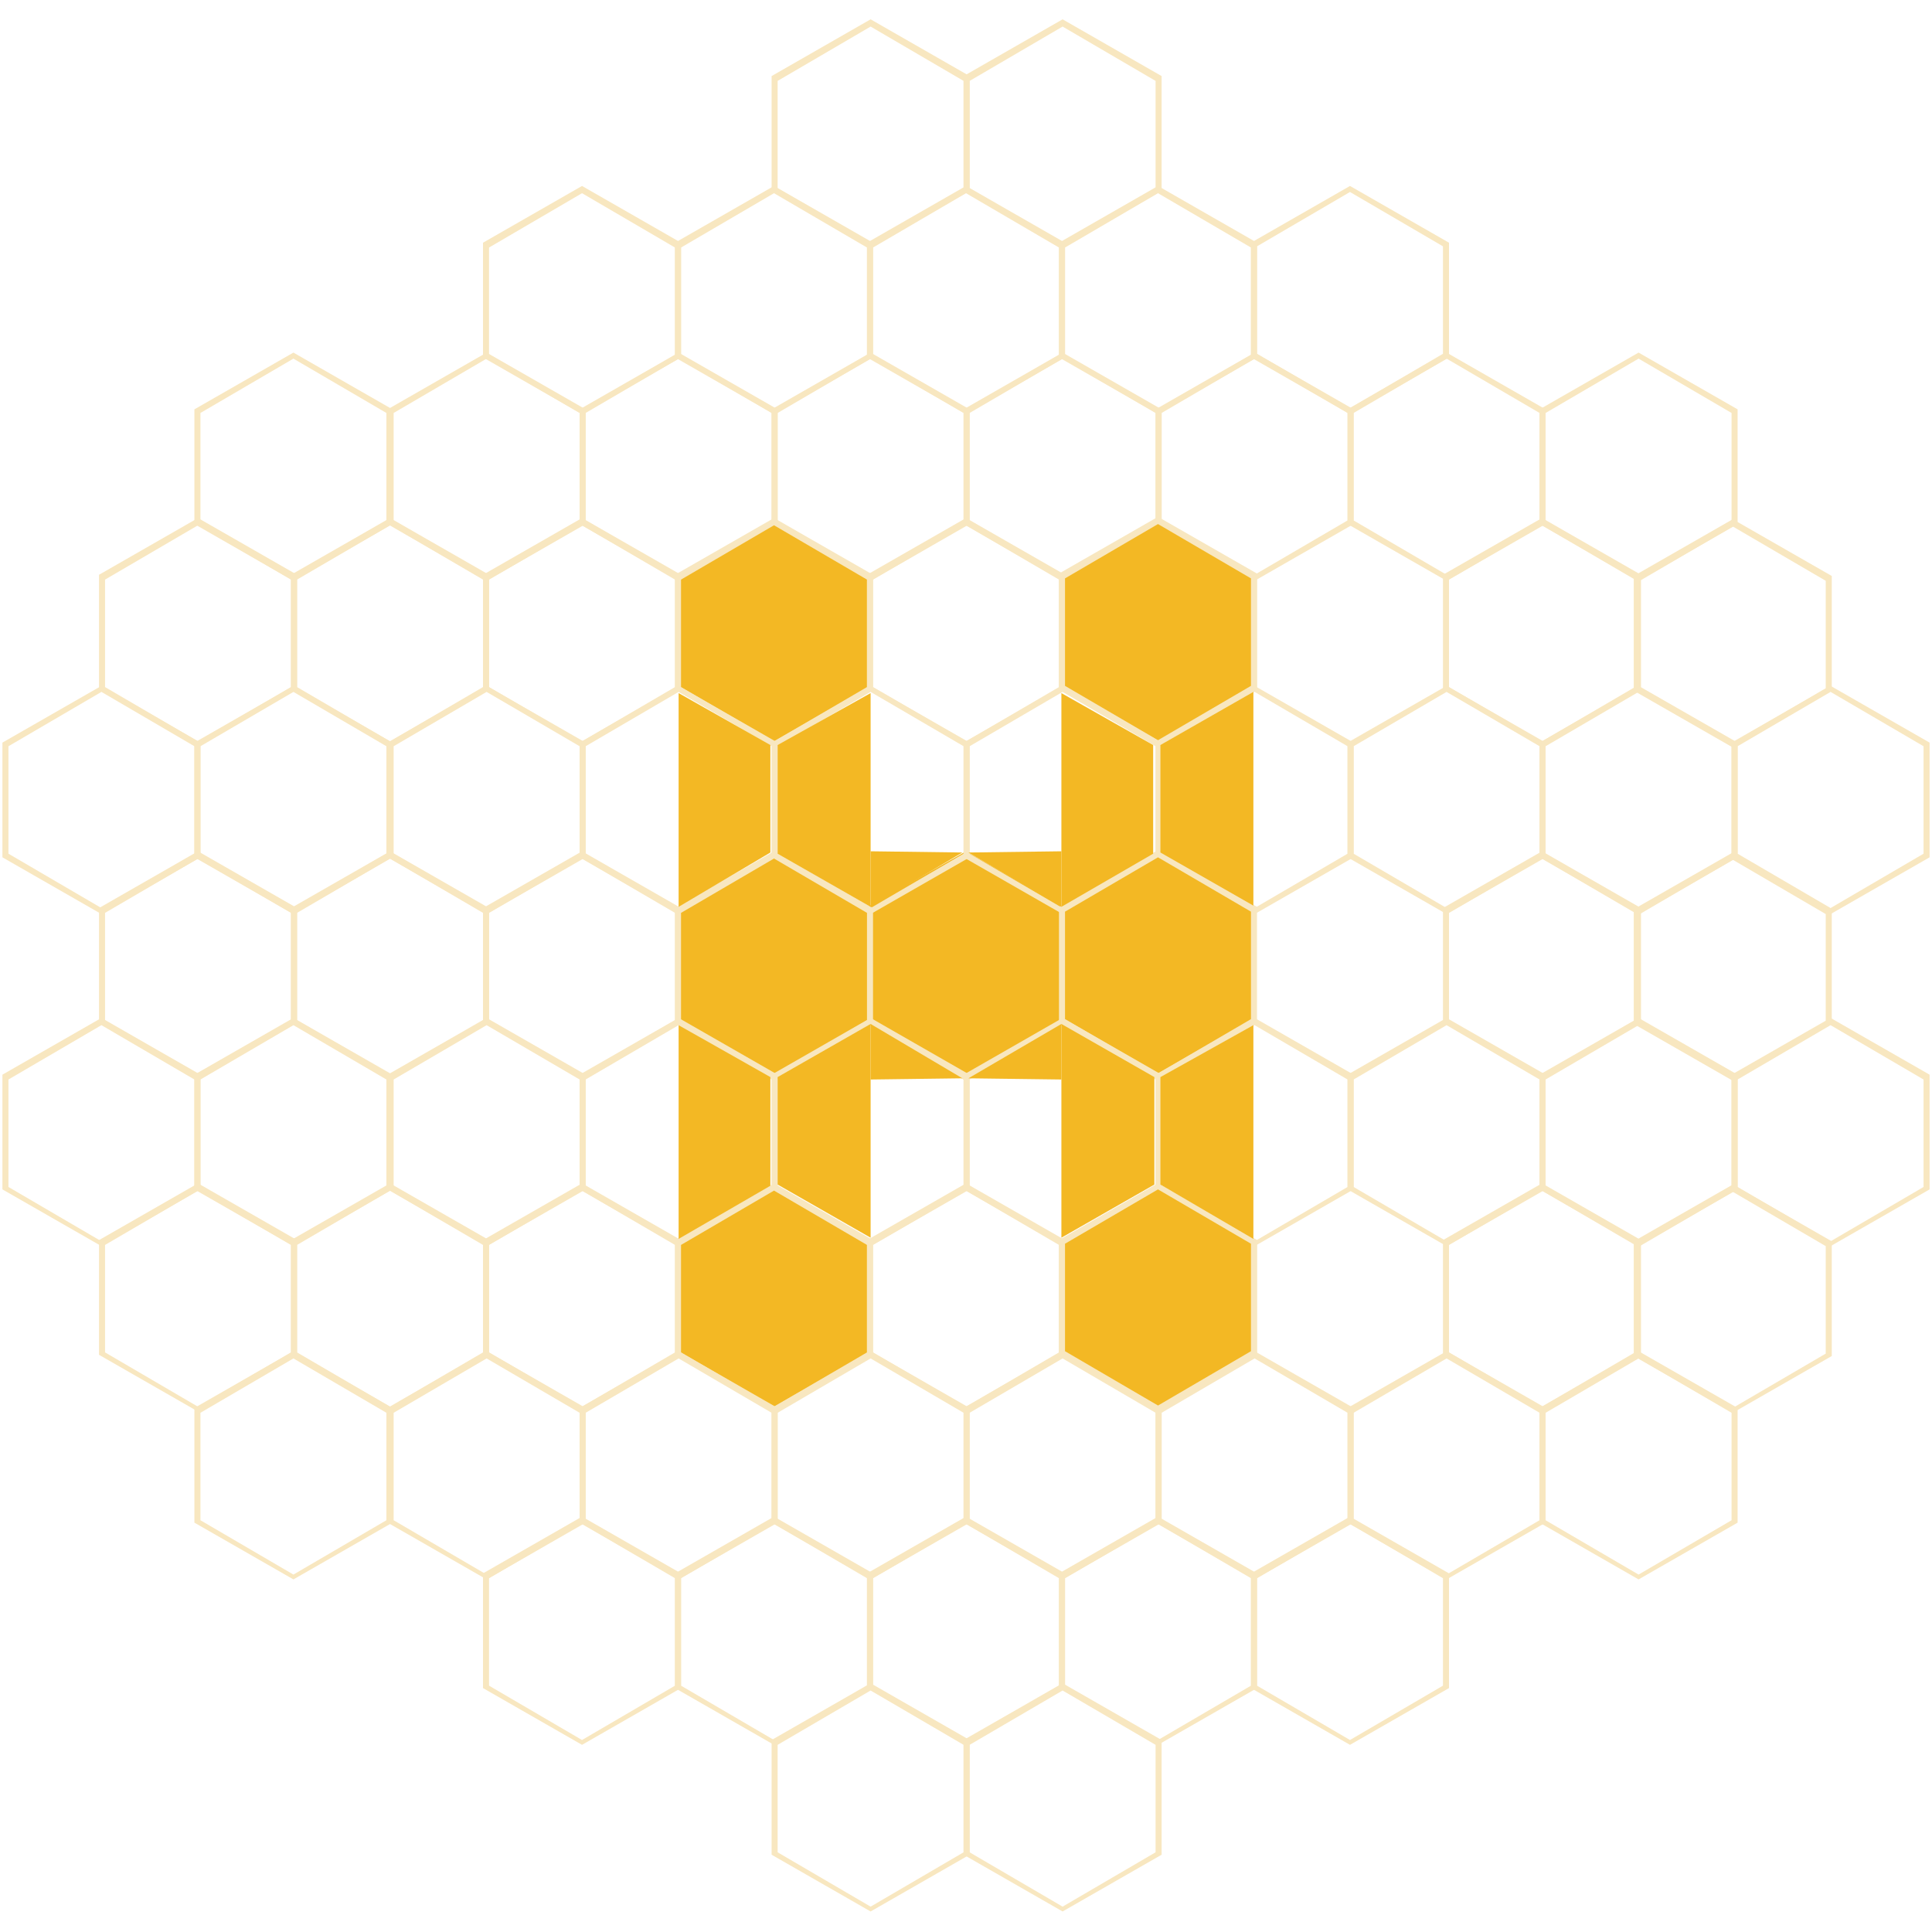 <?xml version="1.0" encoding="UTF-8"?>
<svg id="Livello_1" data-name="Livello 1" xmlns="http://www.w3.org/2000/svg" version="1.1" viewBox="0 0 16 16">
  <defs>
    <style>
      .cls-1 {
        fill: #f8e7c0;
      }

      .cls-1, .cls-2 {
        stroke-width: 0px;
      }

      .cls-2 {
        fill: #f3b824;
      }
    </style>
  </defs>
  <polygon class="cls-2" points="7.17 7.52 7.17 8.47 8 8.95 8.82 8.47 8.82 7.52 8 7.05 7.17 7.52"/>
  <path class="cls-1" d="M7.21.22l.77.45v.89l-.77.45-.77-.45v-.89l.77-.45M7.21.16l-.82.47v.95l.82.47.82-.47v-.95l-.82-.47h0Z"/>
  <path class="cls-1" d="M8.8.22l.77.45v.89l-.77.45-.77-.45v-.89l.77-.45M8.8.16l-.82.47v.95l.82.47.82-.47v-.95l-.82-.47h0Z"/>
  <path class="cls-1" d="M4.82,1.6l.77.45v.89l-.77.45-.77-.45v-.89l.77-.45M4.82,1.54l-.82.47v.95l.82.47.82-.47v-.95l-.82-.47h0Z"/>
  <path class="cls-1" d="M6.41,1.6l.77.45v.89l-.77.45-.77-.45v-.89l.77-.45M6.41,1.54l-.82.47v.95l.82.47.82-.47v-.95l-.82-.47h0Z"/>
  <path class="cls-1" d="M8,1.6l.77.45v.89l-.77.45-.77-.45v-.89l.77-.45M8,1.54l-.82.47v.95l.82.47.82-.47v-.95l-.82-.47h0Z"/>
  <path class="cls-1" d="M9.59,1.6l.77.45v.89l-.77.45-.77-.45v-.89l.77-.45M9.59,1.54l-.82.47v.95l.82.47.82-.47v-.95l-.82-.47h0Z"/>
  <path class="cls-1" d="M11.18,1.59l.77.45v.89l-.77.45-.77-.45v-.89l.77-.45M11.18,1.54l-.82.47v.95l.82.47.82-.47v-.95l-.82-.47h0Z"/>
  <path class="cls-1" d="M2.43,2.97l.77.45v.89l-.77.45-.77-.45v-.89l.77-.45M2.43,2.92l-.82.47v.95l.82.47.82-.47v-.95l-.82-.47h0Z"/>
  <path class="cls-1" d="M1.64,4.35l.77.45v.89l-.77.45-.77-.45v-.89l.77-.45M1.64,4.29l-.82.47v.95l.82.47.82-.47v-.95l-.82-.47h0Z"/>
  <path class="cls-1" d="M4.03,2.97l.77.45v.89l-.77.45-.77-.45v-.89l.77-.45M4.03,2.92l-.82.47v.95l.82.47.82-.47v-.95l-.82-.47h0Z"/>
  <path class="cls-1" d="M5.62,2.97l.77.45v.89l-.77.45-.77-.45v-.89l.77-.45M5.62,2.92l-.82.47v.95l.82.47.82-.47v-.95l-.82-.47h0Z"/>
  <path class="cls-1" d="M7.21,2.97l.77.45v.89l-.77.45-.77-.45v-.89l.77-.45M7.21,2.92l-.82.47v.95l.82.47.82-.47v-.95l-.82-.47h0Z"/>
  <path class="cls-1" d="M8.8,2.97l.77.45v.89l-.77.45-.77-.45v-.89l.77-.45M8.8,2.92l-.82.47v.95l.82.47.82-.47v-.95l-.82-.47h0Z"/>
  <path class="cls-1" d="M10.39,2.97l.77.45v.89l-.77.45-.77-.45v-.89l.77-.45M10.39,2.92l-.82.47v.95l.82.47.82-.47v-.95l-.82-.47h0Z"/>
  <path class="cls-1" d="M11.98,2.97l.77.45v.89l-.77.45-.77-.45v-.89l.77-.45M11.98,2.92l-.82.47v.95l.82.47.82-.47v-.95l-.82-.47h0Z"/>
  <path class="cls-1" d="M13.57,2.97l.77.45v.89l-.77.45-.77-.45v-.89l.77-.45M13.57,2.92l-.82.47v.95l.82.47.82-.47v-.95l-.82-.47h0Z"/>
  <path class="cls-1" d="M3.23,4.35l.77.45v.89l-.77.45-.77-.45v-.89l.77-.45M3.23,4.29l-.82.47v.95l.82.47.82-.47v-.95l-.82-.47h0Z"/>
  <path class="cls-1" d="M4.82,4.35l.77.45v.89l-.77.45-.77-.45v-.89l.77-.45M4.82,4.29l-.82.47v.95l.82.47.82-.47v-.95l-.82-.47h0Z"/>
  <g>
    <polygon class="cls-2" points="5.6 5.69 5.61 4.76 6.42 4.31 7.22 4.78 7.21 5.71 6.41 6.16 5.6 5.69"/>
    <path class="cls-1" d="M6.41,4.35l.77.45v.89l-.77.45-.77-.45v-.89l.77-.45M6.41,4.29l-.82.47v.95l.82.47.82-.47v-.95l-.82-.47h0Z"/>
  </g>
  <path class="cls-1" d="M8,4.35l.77.45v.89l-.77.45-.77-.45v-.89l.77-.45M8,4.29l-.82.47v.95l.82.47.82-.47v-.95l-.82-.47h0Z"/>
  <path class="cls-1" d="M9.59,4.35l.77.45v.89l-.77.45-.77-.45v-.89l.77-.45M9.59,4.29l-.82.47v.95l.82.47.82-.47v-.95l-.82-.47h0Z"/>
  <g>
    <polygon class="cls-2" points="8.78 5.68 8.79 4.76 9.6 4.31 10.4 4.78 10.38 5.71 9.59 6.15 8.78 5.68"/>
    <path class="cls-1" d="M9.59,4.34l.77.45v.89l-.77.45-.77-.45v-.89l.77-.45M9.59,4.28l-.82.47v.95l.82.47.82-.47v-.95l-.82-.47h0Z"/>
  </g>
  <path class="cls-1" d="M12.77,4.35l.77.45v.89l-.77.45-.77-.45v-.89l.77-.45M12.77,4.29l-.82.47v.95l.82.47.82-.47v-.95l-.82-.47h0Z"/>
  <path class="cls-1" d="M14.35,4.36l.77.45v.89l-.77.45-.77-.45v-.89l.77-.45M14.35,4.3l-.82.47v.95l.82.47.82-.47v-.95l-.82-.47h0Z"/>
  <path class="cls-1" d="M.84,5.73l.77.45v.89l-.77.45-.77-.45v-.89l.77-.45M.84,5.68L.02,6.15v.95l.82.47.82-.47v-.95l-.82-.47h0Z"/>
  <path class="cls-1" d="M2.43,5.73l.77.45v.89l-.77.45-.77-.45v-.89l.77-.45M2.43,5.68l-.82.47v.95l.82.47.82-.47v-.95l-.82-.47h0Z"/>
  <path class="cls-1" d="M1.64,7.11l.77.45v.89l-.77.45-.77-.45v-.89l.77-.45M1.64,7.05l-.82.47v.95l.82.47.82-.47v-.95l-.82-.47h0Z"/>
  <path class="cls-1" d="M4.03,5.73l.77.45v.89l-.77.45-.77-.45v-.89l.77-.45M4.03,5.68l-.82.47v.95l.82.47.82-.47v-.95l-.82-.47h0Z"/>
  <path class="cls-1" d="M5.62,5.73l.77.45v.89l-.77.45-.77-.45v-.89l.77-.45M5.62,5.68l-.82.47v.95l.82.47.82-.47v-.95l-.82-.47h0Z"/>
  <path class="cls-1" d="M7.21,5.73l.77.45v.89l-.77.45-.77-.45v-.89l.77-.45M7.21,5.68l-.82.47v.95l.82.47.82-.47v-.95l-.82-.47h0Z"/>
  <path class="cls-1" d="M8.8,5.73l.77.45v.89l-.77.45-.77-.45v-.89l.77-.45M8.8,5.68l-.82.47v.95l.82.47.82-.47v-.95l-.82-.47h0Z"/>
  <path class="cls-1" d="M10.39,5.73l.77.45v.89l-.77.45-.77-.45v-.89l.77-.45M10.39,5.68l-.82.47v.95l.82.47.82-.47v-.95l-.82-.47h0Z"/>
  <path class="cls-1" d="M11.98,5.73l.77.45v.89l-.77.45-.77-.45v-.89l.77-.45M11.98,5.68l-.82.47v.95l.82.47.82-.47v-.95l-.82-.47h0Z"/>
  <path class="cls-1" d="M13.57,5.73l.77.45v.89l-.77.45-.77-.45v-.89l.77-.45M13.57,5.68l-.82.47v.95l.82.47.82-.47v-.95l-.82-.47h0Z"/>
  <path class="cls-1" d="M3.23,7.11l.77.45v.89l-.77.45-.77-.45v-.89l.77-.45M3.23,7.05l-.82.47v.95l.82.47.82-.47v-.95l-.82-.47h0Z"/>
  <path class="cls-1" d="M4.82,7.11l.77.45v.89l-.77.45-.77-.45v-.89l.77-.45M4.82,7.05l-.82.47v.95l.82.47.82-.47v-.95l-.82-.47h0Z"/>
  <g>
    <polygon class="cls-2" points="5.6 8.45 5.61 7.52 6.42 7.07 7.22 7.54 7.21 8.47 6.41 8.92 5.6 8.45"/>
    <path class="cls-1" d="M6.41,7.11l.77.45v.89l-.77.45-.77-.45v-.89l.77-.45M6.41,7.05l-.82.47v.95l.82.47.82-.47v-.95l-.82-.47h0Z"/>
  </g>
  <g>
    <polygon class="cls-2" points="8.78 8.44 8.79 7.52 9.6 7.07 10.4 7.54 10.38 8.47 9.59 8.91 8.78 8.44"/>
    <path class="cls-1" d="M9.59,7.1l.77.45v.89l-.77.45-.77-.45v-.89l.77-.45M9.59,7.04l-.82.47v.95l.82.47.82-.47v-.95l-.82-.47h0Z"/>
  </g>
  <path class="cls-1" d="M12.77,7.11l.77.45v.89l-.77.45-.77-.45v-.89l.77-.45M12.77,7.05l-.82.47v.95l.82.47.82-.47v-.95l-.82-.47h0Z"/>
  <path class="cls-1" d="M14.35,7.12l.77.45v.89l-.77.45-.77-.45v-.89l.77-.45M14.35,7.06l-.82.47v.95l.82.47.82-.47v-.95l-.82-.47h0Z"/>
  <path class="cls-1" d="M15.16,5.73l.77.45v.89l-.77.45-.77-.45v-.89l.77-.45M15.16,5.68l-.82.47v.95l.82.47.82-.47v-.95l-.82-.47h0Z"/>
  <path class="cls-1" d="M.84,8.49l.77.45v.89l-.77.45-.77-.45v-.89l.77-.45M.84,8.43l-.82.47v.95l.82.47.82-.47v-.95l-.82-.47h0Z"/>
  <path class="cls-1" d="M2.43,8.49l.77.45v.89l-.77.45-.77-.45v-.89l.77-.45M2.43,8.43l-.82.47v.95l.82.47.82-.47v-.95l-.82-.47h0Z"/>
  <path class="cls-1" d="M1.64,9.86l.77.45v.89l-.77.45-.77-.45v-.89l.77-.45M1.64,9.8l-.82.47v.95l.82.47.82-.47v-.95l-.82-.47h0Z"/>
  <path class="cls-1" d="M4.03,8.49l.77.45v.89l-.77.45-.77-.45v-.89l.77-.45M4.03,8.43l-.82.47v.95l.82.47.82-.47v-.95l-.82-.47h0Z"/>
  <path class="cls-1" d="M5.62,8.49l.77.45v.89l-.77.45-.77-.45v-.89l.77-.45M5.62,8.43l-.82.47v.95l.82.47.82-.47v-.95l-.82-.47h0Z"/>
  <path class="cls-1" d="M7.21,8.49l.77.45v.89l-.77.45-.77-.45v-.89l.77-.45M7.21,8.43l-.82.47v.95l.82.47.82-.47v-.95l-.82-.47h0Z"/>
  <path class="cls-1" d="M8.8,8.49l.77.45v.89l-.77.45-.77-.45v-.89l.77-.45M8.8,8.43l-.82.47v.95l.82.47.82-.47v-.95l-.82-.47h0Z"/>
  <path class="cls-1" d="M10.39,8.49l.77.45v.89l-.77.45-.77-.45v-.89l.77-.45M10.39,8.43l-.82.47v.95l.82.47.82-.47v-.95l-.82-.47h0Z"/>
  <path class="cls-1" d="M11.98,8.49l.77.45v.89l-.77.45-.77-.45v-.89l.77-.45M11.98,8.43l-.82.47v.95l.82.47.82-.47v-.95l-.82-.47h0Z"/>
  <path class="cls-1" d="M13.57,8.49l.77.45v.89l-.77.45-.77-.45v-.89l.77-.45M13.57,8.43l-.82.47v.95l.82.47.82-.47v-.95l-.82-.47h0Z"/>
  <path class="cls-1" d="M3.23,9.86l.77.45v.89l-.77.45-.77-.45v-.89l.77-.45M3.23,9.8l-.82.47v.95l.82.47.82-.47v-.95l-.82-.47h0Z"/>
  <path class="cls-1" d="M4.82,9.86l.77.45v.89l-.77.45-.77-.45v-.89l.77-.45M4.82,9.8l-.82.47v.95l.82.47.82-.47v-.95l-.82-.47h0Z"/>
  <g>
    <polygon class="cls-2" points="5.6 11.2 5.61 10.27 6.42 9.82 7.22 10.3 7.21 11.22 6.41 11.67 5.6 11.2"/>
    <path class="cls-1" d="M6.41,9.86l.77.45v.89l-.77.45-.77-.45v-.89l.77-.45M6.41,9.8l-.82.47v.95l.82.47.82-.47v-.95l-.82-.47h0Z"/>
  </g>
  <path class="cls-1" d="M8,9.86l.77.45v.89l-.77.45-.77-.45v-.89l.77-.45M8,9.8l-.82.47v.95l.82.47.82-.47v-.95l-.82-.47h0Z"/>
  <path class="cls-1" d="M9.59,9.86l.77.45v.89l-.77.45-.77-.45v-.89l.77-.45M9.59,9.8l-.82.47v.95l.82.47.82-.47v-.95l-.82-.47h0Z"/>
  <g>
    <polygon class="cls-2" points="8.78 11.2 8.79 10.27 9.6 9.82 10.4 10.29 10.38 11.22 9.59 11.66 8.78 11.2"/>
    <path class="cls-1" d="M9.59,9.85l.77.45v.89l-.77.45-.77-.45v-.89l.77-.45M9.59,9.8l-.82.47v.95l.82.47.82-.47v-.95l-.82-.47h0Z"/>
  </g>
  <path class="cls-1" d="M12.77,9.86l.77.45v.89l-.77.45-.77-.45v-.89l.77-.45M12.77,9.8l-.82.47v.95l.82.47.82-.47v-.95l-.82-.47h0Z"/>
  <path class="cls-1" d="M14.35,9.87l.77.45v.89l-.77.45-.77-.45v-.89l.77-.45M14.35,9.81l-.82.47v.95l.82.47.82-.47v-.95l-.82-.47h0Z"/>
  <path class="cls-1" d="M15.16,8.49l.77.45v.89l-.77.45-.77-.45v-.89l.77-.45M15.16,8.43l-.82.47v.95l.82.47.82-.47v-.95l-.82-.47h0Z"/>
  <path class="cls-1" d="M2.43,11.25l.77.45v.89l-.77.45-.77-.45v-.89l.77-.45M2.43,11.19l-.82.47v.95l.82.47.82-.47v-.95l-.82-.47h0Z"/>
  <path class="cls-1" d="M4.03,11.25l.77.45v.89l-.77.45-.77-.45v-.89l.77-.45M4.03,11.19l-.82.47v.95l.82.47.82-.47v-.95l-.82-.47h0Z"/>
  <path class="cls-1" d="M5.62,11.25l.77.45v.89l-.77.45-.77-.45v-.89l.77-.45M5.62,11.19l-.82.47v.95l.82.47.82-.47v-.95l-.82-.47h0Z"/>
  <path class="cls-1" d="M7.21,11.25l.77.45v.89l-.77.45-.77-.45v-.89l.77-.45M7.21,11.19l-.82.47v.95l.82.47.82-.47v-.95l-.82-.47h0Z"/>
  <path class="cls-1" d="M8.8,11.25l.77.45v.89l-.77.45-.77-.45v-.89l.77-.45M8.8,11.19l-.82.47v.95l.82.47.82-.47v-.95l-.82-.47h0Z"/>
  <path class="cls-1" d="M10.39,11.25l.77.45v.89l-.77.45-.77-.45v-.89l.77-.45M10.39,11.19l-.82.47v.95l.82.47.82-.47v-.95l-.82-.47h0Z"/>
  <path class="cls-1" d="M11.98,11.25l.77.45v.89l-.77.45-.77-.45v-.89l.77-.45M11.98,11.19l-.82.47v.95l.82.47.82-.47v-.95l-.82-.47h0Z"/>
  <path class="cls-1" d="M13.57,11.25l.77.45v.89l-.77.45-.77-.45v-.89l.77-.45M13.57,11.19l-.82.47v.95l.82.47.82-.47v-.95l-.82-.47h0Z"/>
  <path class="cls-1" d="M4.82,12.62l.77.45v.89l-.77.45-.77-.45v-.89l.77-.45M4.82,12.56l-.82.47v.95l.82.47.82-.47v-.95l-.82-.47h0Z"/>
  <path class="cls-1" d="M6.41,12.62l.77.45v.89l-.77.45-.77-.45v-.89l.77-.45M6.41,12.56l-.82.47v.95l.82.47.82-.47v-.95l-.82-.47h0Z"/>
  <path class="cls-1" d="M8,12.62l.77.45v.89l-.77.45-.77-.45v-.89l.77-.45M8,12.56l-.82.47v.95l.82.47.82-.47v-.95l-.82-.47h0Z"/>
  <path class="cls-1" d="M9.59,12.62l.77.45v.89l-.77.45-.77-.45v-.89l.77-.45M9.59,12.56l-.82.47v.95l.82.47.82-.47v-.95l-.82-.47h0Z"/>
  <path class="cls-1" d="M11.18,12.62l.77.45v.89l-.77.45-.77-.45v-.89l.77-.45M11.18,12.56l-.82.47v.95l.82.47.82-.47v-.95l-.82-.47h0Z"/>
  <path class="cls-1" d="M7.21,14l.77.45v.89l-.77.45-.77-.45v-.89l.77-.45M7.21,13.94l-.82.47v.95l.82.47.82-.47v-.95l-.82-.47h0Z"/>
  <path class="cls-1" d="M8.8,14l.77.45v.89l-.77.45-.77-.45v-.89l.77-.45M8.8,13.94l-.82.47v.95l.82.47.82-.47v-.95l-.82-.47h0Z"/>
  <polygon class="cls-2" points="5.62 5.74 5.62 7.51 6.38 7.06 6.38 6.17 5.62 5.74"/>
  <polygon class="cls-2" points="5.62 8.49 5.62 10.26 6.38 9.82 6.38 8.92 5.62 8.49"/>
  <polygon class="cls-2" points="7.21 5.74 7.21 7.51 6.44 7.07 6.44 6.17 7.21 5.74"/>
  <polygon class="cls-2" points="7.21 8.48 7.21 10.25 6.44 9.81 6.44 8.92 7.21 8.48"/>
  <polygon class="cls-2" points="8.79 5.74 8.79 7.51 9.55 7.07 9.55 6.17 8.79 5.74"/>
  <polygon class="cls-2" points="8.79 8.48 8.79 10.25 9.56 9.81 9.56 8.92 8.79 8.48"/>
  <polygon class="cls-2" points="10.38 5.73 10.38 7.5 9.61 7.06 9.61 6.17 10.38 5.73"/>
  <polygon class="cls-2" points="10.38 8.49 10.38 10.26 9.61 9.81 9.61 8.92 10.38 8.49"/>
  <polygon class="cls-2" points="7.97 7.06 7.21 7.05 7.21 7.51 7.97 7.06"/>
  <polygon class="cls-2" points="8.02 7.06 8.79 7.05 8.79 7.51 8.02 7.06"/>
  <polygon class="cls-2" points="7.97 8.93 7.21 8.94 7.21 8.48 7.97 8.93"/>
  <polygon class="cls-2" points="8.02 8.93 8.79 8.94 8.79 8.48 8.02 8.93"/>
</svg>